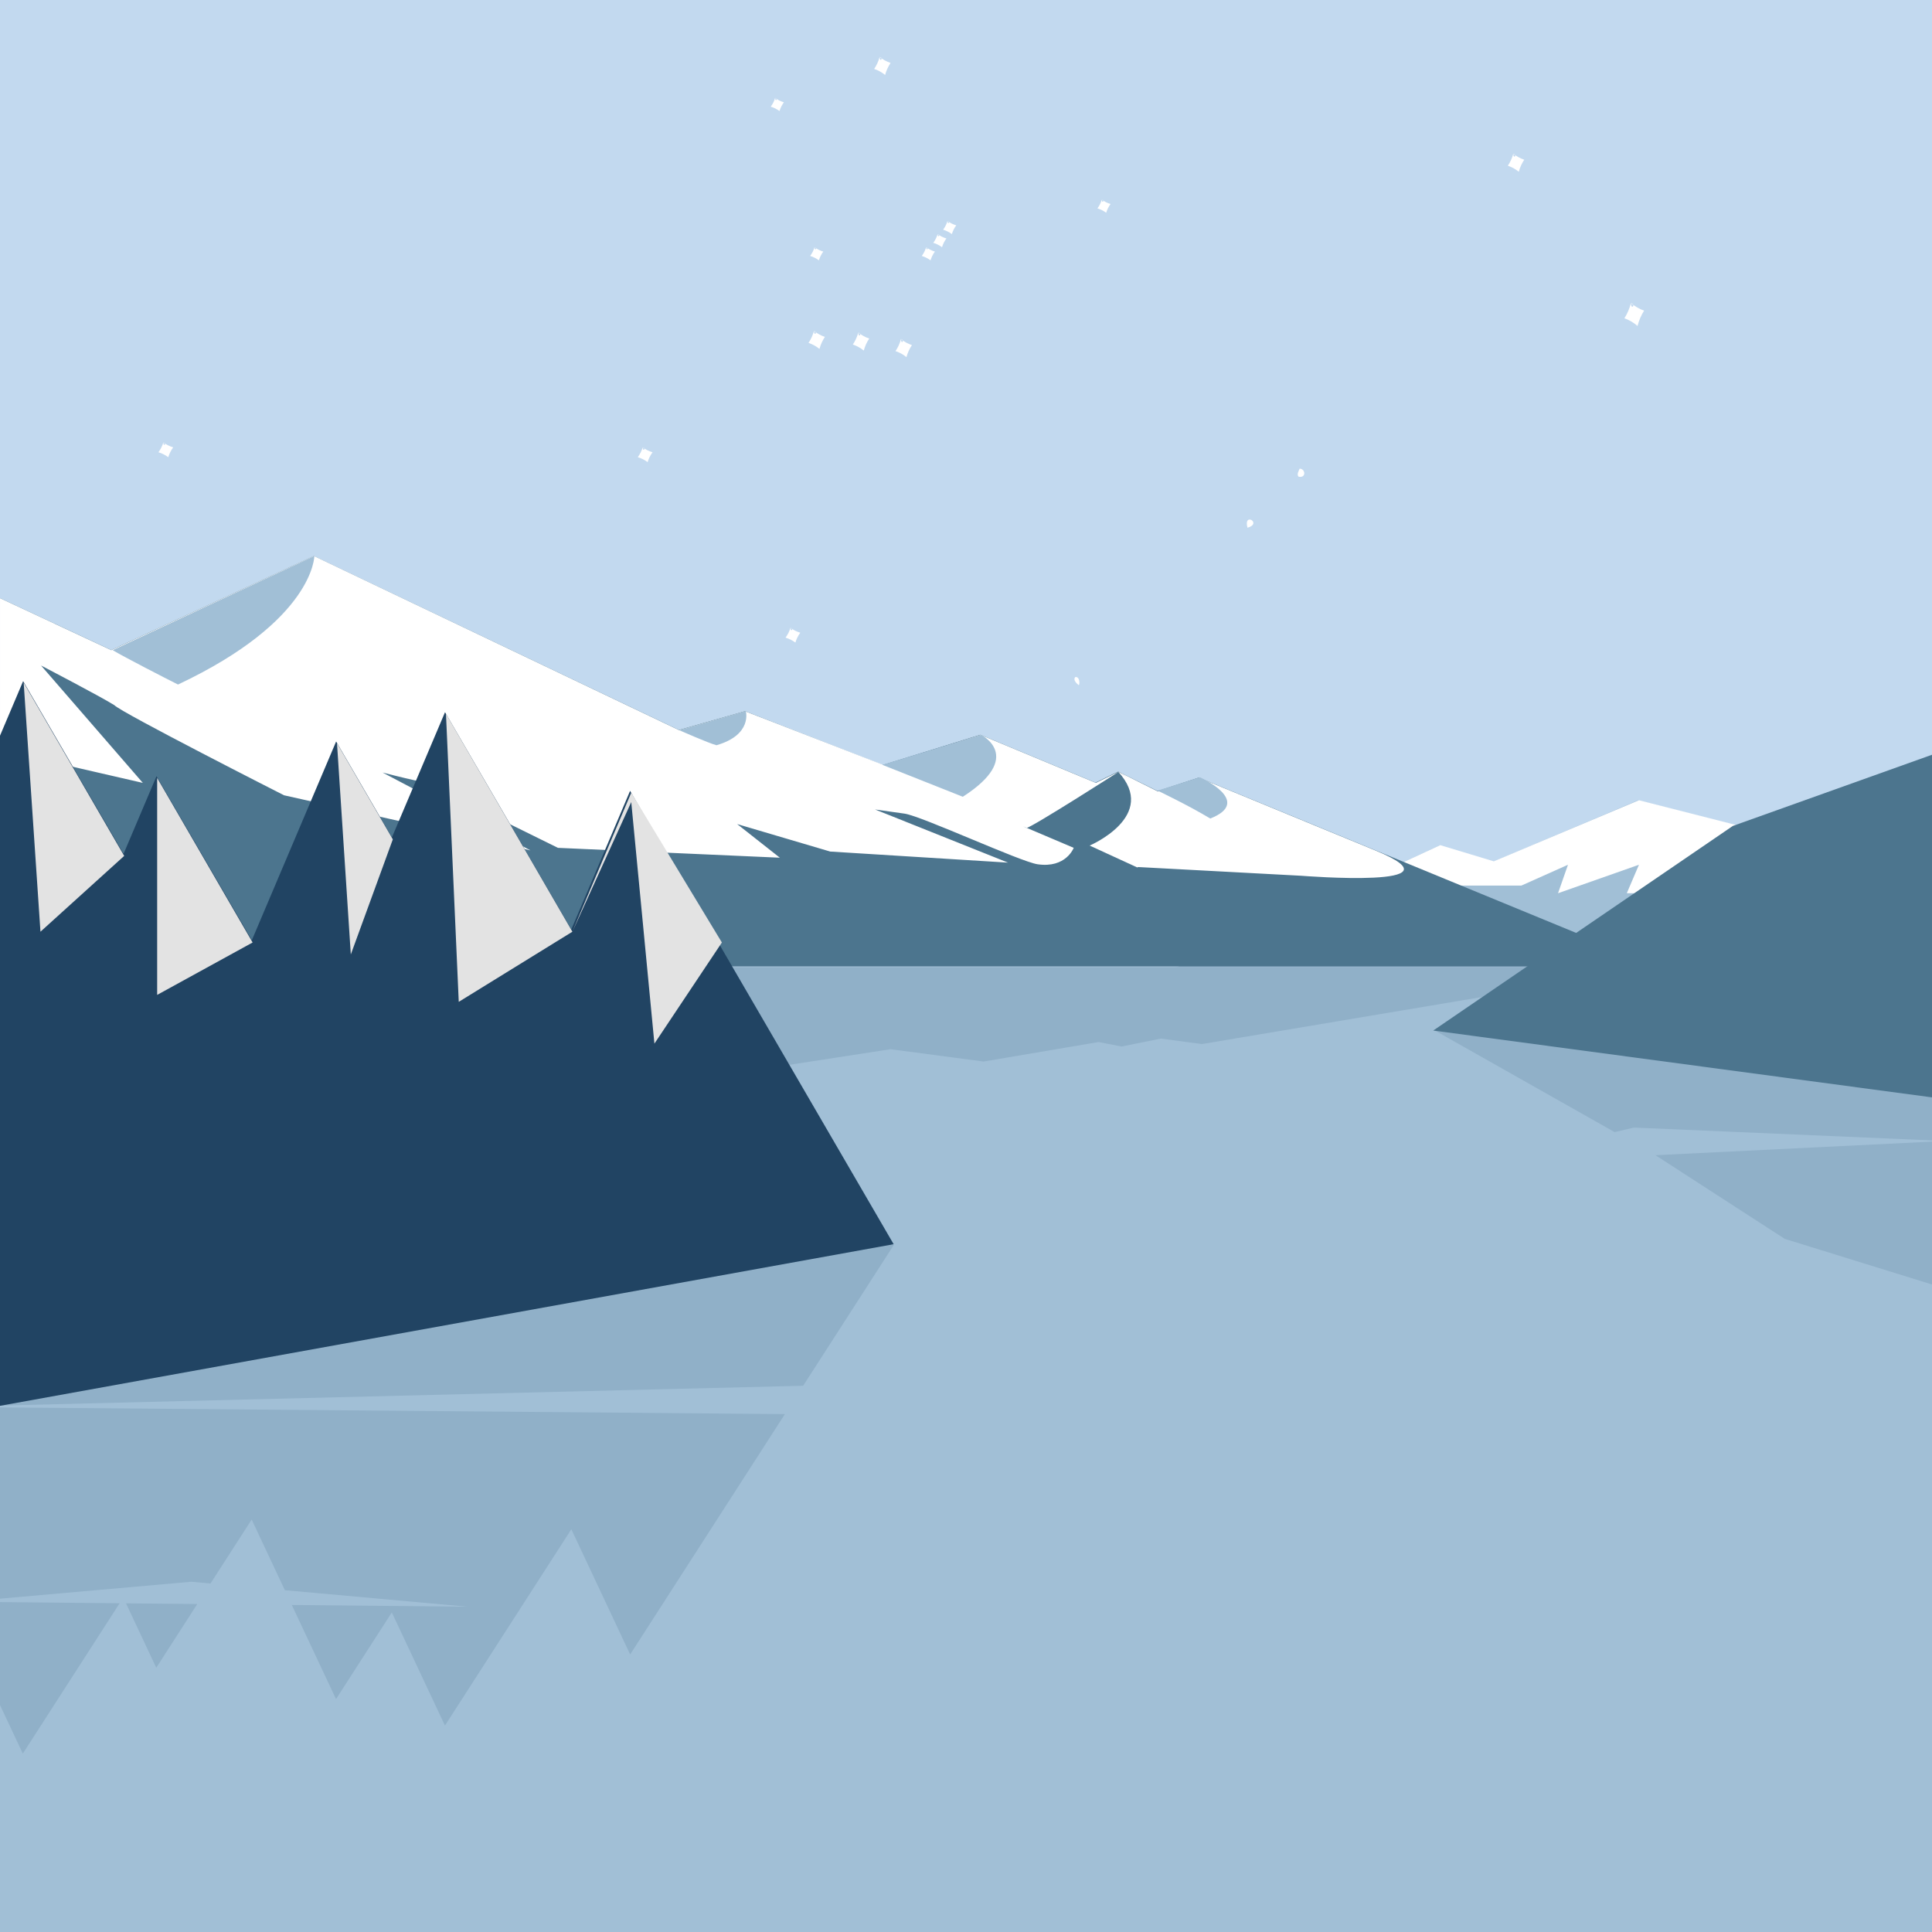 <?xml version="1.0" encoding="UTF-8"?>
<svg width="3000px" height="3000px" viewBox="0 0 3000 3000" version="1.1" xmlns="http://www.w3.org/2000/svg" xmlns:xlink="http://www.w3.org/1999/xlink">
    <!-- Generator: Sketch 43.2 (39069) - http://www.bohemiancoding.com/sketch -->
    <title>wakatipu</title>
    <desc>Created with Sketch.</desc>
    <defs></defs>
    <g id="Page-1" stroke="none" stroke-width="1" fill="none" fill-rule="evenodd">
        <g id="wakatipu">
            <g id="art" fill="#A1BFD6">
                <polygon id="colLight" points="0 3000 3000 3000 3000 0 0 0"></polygon>
            </g>
            <g id="sky" fill="#C2D9EF">
                <polygon points="0 1502 3000 1502 3000 0 0 0"></polygon>
            </g>
            <g id="back-hills" transform="translate(1824, 1242)" fill="#A1BFD6">
                <polygon id="colLight" points="1087.456 95.15 719.617 0.598 494.415 96.245 411.205 70.906 1.182 260.723 1138.431 260.723"></polygon>
            </g>
            <g id="back-hills-snow" transform="translate(2099, 1242)" fill="#FFFFFF">
                <polygon id="bgsnow" points="320.306 145 445.985 100.761 427.074 145 642.391 145 814.031 94.402 445.985 0.593 220.519 95.457 137.398 70.348 1.713 133.131 263.362 133.131 335.772 100.761"></polygon>
            </g>
            <g id="main-hills-shadow" transform="translate(5, 1501)" fill="#90B0C8">
                <polygon id="shadow" points="172.726 201.018 0.003 233.941 0.003 0.504 2574.055 0.504 1861.431 120.202 1797.589 111.687 1736.404 124.028 1700.999 117.03 1522.318 147.345 1377.823 128.201 1156.971 162.29 1054.257 150.367 433.899 260.629"></polygon>
            </g>
            <g id="main-hills" transform="translate(0, 862)" fill="#4C758E">
                <polygon id="colMid" points="172.726 147.395 0.003 66.723 0.003 638.725 2574.055 638.725 1861.431 345.423 1797.589 366.289 1736.404 336.049 1700.999 353.198 1522.318 278.914 1370.71 325.824 1156.971 242.293 1054.257 271.509 487.249 1.329"></polygon>
            </g>
            <g id="main-snow" transform="translate(0, 863)" fill="#FFFFFF">
                <path d="M1588.549,420.056 L1667.257,453.526 C1667.257,453.526 1655.4,485.47 1611.172,479.034 C1584.32,475.126 1431.529,404.329 1404.677,400.421 C1389.49,398.211 1374.08,396.046 1358.766,393.953 L1565.285,476.483 L1289.128,459.278 L1144.646,416.6 L1210.929,468.831 L866.352,453.526 L662.438,352.936 C641.862,348.382 618.609,342.924 594.125,336.617 L823.657,457.437 L441.033,371.902 C441.033,371.902 188.343,243.599 177.629,232.031 C157.239,219.098 63.733,170.392 63.733,170.392 L221.791,352.667 L0.003,301.652 L0.003,65.811 L172.788,146.591 L487.424,0.331 L1054.637,270.87 L1157.388,241.615 L1372.983,325.257 L1522.867,278.285 L1701.612,352.667 L1737.03,335.496 L1798,366 L1862.102,344.882 C1862.102,344.882 2044.239,419.919 2135.307,457.437 C2281.866,517.816 2020.894,496.889 2020.894,496.889 L1764.724,483.199 C1764.724,483.199 1815.41,449.729 1809.198,416.6 C1801.563,375.878 1737.03,335.496 1737.03,335.496 C1737.03,335.496 1602.843,421.38 1593.945,422.674 L1588.549,420.056 Z" id="snow"></path>
            </g>
            <g id="main-hills-snow-shadows" transform="translate(175, 863)" fill="#A1BFD6">
                <path d="M1320.043,374.213 C1416.766,311.94 1348.508,278.187 1348.508,278.187 L1195.14,324.634 L1320.043,374.213 Z" id="Path"></path>
                <path d="M0,146.596 C17.79,157.265 83.615,191.052 101.405,199.943 C313.11,100.136 313.1,0.329 313.1,0.329 L0,146.596 Z" id="Path"></path>
                <path d="M1622.479,364.683 C1622.479,364.683 1668.734,386.661 1704.314,408 C1771.918,381.326 1688.303,343.983 1688.303,343.983 L1622.479,364.683 Z" id="Path"></path>
                <path d="M937.551,294.191 C993.768,278.013 983.093,241.359 983.093,241.359 L879.941,270.9 C879.941,270.9 925.125,290.963 937.551,294.191 Z" id="Path"></path>
            </g>
            <g id="hill-right-reflection" transform="translate(2226, 1599)" fill="#90B0C8">
                <polygon id="shadow" points="545.317 324.682 811 407 811 0.864 0 0 281.228 158.963 311.056 151.886 794.764 172.697 344.644 194.808"></polygon>
            </g>
            <g id="hill-right" transform="translate(2225, 1158)" fill="#4C758E">
                <polygon id="colDark" points="465.714 124.525 0.53 442.217 775 546 814.111 0"></polygon>
            </g>
            <g id="tree-reflection" transform="translate(-792, 1933)" fill="#90B0C8">
                <path d="M2039.146,218.778 L2180,0 L1471.696,0 L1.11614293e-13,0 L1.11614293e-13,63.559 L932.024,81.034 L0,100.928 L1.11614293e-13,771.386 L106.801,572.973 L189.929,705.342 L280.283,540.608 L380.235,719.935 L432.225,622.914 L473.276,687.994 L586.365,512.344 L696.323,746.427 L760.288,647.079 L827.425,790 L977.736,556.538 L738.288,554.158 L1089.107,523.133 L1118.874,525.822 L1182.789,426.546 L1234.325,536.25 L1518.468,561.914 L1245.104,559.196 L1313.76,705.342 L1400.407,570.767 L1482.923,746.427 L1679.156,441.626 L1770.495,636.056 L2010.803,262.802 L706.872,251.669 L2039.146,218.778 L2039.146,218.778 Z M1098.326,557.737 L1034.644,656.652 L987.666,556.637 L1098.326,557.737 L1098.326,557.737 Z" id="shadow"></path>
            </g>
            <g id="trees" transform="translate(-791, 1057)" fill="#214463">
                <polygon id="colDark" points="759.824 158.87 695.899 48.919 586.008 307.985 472.988 113.589 431.962 185.614 380.005 78.239 280.114 276.704 189.815 94.389 106.738 240.885 0.003 21.297 -7.63837778e-14 1269 2178.665 875.009 1769.411 171.07 1678.129 386.25 1482.016 48.919 1399.55 243.326 1312.956 94.389 1182.066 402.939 1034.012 148.276 982.85 268.896 826.92 0.696"></polygon>
            </g>
            <g id="tree-shadows" transform="translate(-791, 1060)" fill="#E3E3E3">
                <polygon style="mix-blend-mode: multiply;" points="760.589 158.669 696.599 48.374 586.597 308.25 473.463 113.246 434.766 192.966 380.386 77.786 279.441 279.454 190.004 93.986 104.761 247.021 0 20.665 0 322.698 104.761 247.021 190.004 93.986 190.004 355.132 279.441 279.454 380.386 77.786 392.861 243.389 434.766 192.966 473.463 113.246 497.624 386.76 586.597 308.25 696.599 48.374 707.151 192.966 760.589 158.669 827.753 0 853.82 386.76 983.84 269.039 1035.054 148.041 1035.054 484.864 1183.257 403.501 1314.28 93.986 1335.733 422.107 1400.961 243.389 1483.51 48.374 1503.355 495.675 1679.821 386.76 1771.196 185.496 1807.169 560.542 1911.932 403.501 1771.196 170.907 1679.821 386.76 1483.51 48.374 1400.961 243.389 1314.28 93.986 1183.257 403.501 1035.054 148.041 983.84 269.039 827.753 0"></polygon>
            </g>
            <g id="stars" transform="translate(246, 88)" fill="#FFFFFF">
                <path d="M1772.028,639.756 C1781.102,639.729 1782.79,654.615 1770.481,652.234 C1767.071,648.611 1770.787,643.379 1772.028,639.756" id="Fill-1423"></path>
                <path d="M1691.097,731.459 C1684.186,706.512 1714.792,724.74 1691.097,731.459" id="Fill-1699"></path>
                <path d="M1423.729,963.308 C1430.682,962.461 1430.818,973.846 1429.193,976 C1425.81,973.293 1419.694,967.858 1423.729,963.308" id="Fill-2352"></path>
                <path d="M1192.129,295.869 C1196.265,298.919 1200.798,301.184 1205.725,302.664 C1202.673,306.797 1200.406,311.324 1198.927,316.248 C1194.794,313.192 1190.262,310.926 1185.332,309.45 C1188.39,305.321 1190.655,300.794 1192.129,295.869 C1197.636,297.16 1192.157,302.683 1192.129,295.869" id="Fill-2735"></path>
                <path d="M1018.79,295.869 C1022.926,298.919 1027.459,301.184 1032.386,302.664 C1029.334,306.797 1027.067,311.324 1025.588,316.248 C1021.455,313.192 1016.923,310.926 1011.993,309.45 C1015.051,305.321 1017.316,300.794 1018.79,295.869 C1024.297,297.16 1018.818,302.683 1018.79,295.869" id="Fill-2737"></path>
                <path d="M1017.941,425.782 C1023.113,429.976 1028.776,433.091 1034.935,435.127 C1031.121,440.808 1028.287,447.034 1026.438,453.802 C1021.271,449.6 1015.607,446.485 1009.444,444.455 C1013.267,438.779 1016.099,432.555 1017.941,425.782 C1024.825,427.555 1017.976,435.151 1017.941,425.782" id="Fill-2739"></path>
                <path d="M1086.767,428.329 C1091.937,432.523 1097.602,435.638 1103.761,437.674 C1099.945,443.356 1097.113,449.581 1095.264,456.35 C1090.096,452.148 1084.432,449.032 1078.27,447.004 C1082.092,441.327 1084.925,435.102 1086.767,428.329 C1093.651,430.103 1086.802,437.699 1086.767,428.329" id="Fill-2741"></path>
                <path d="M1153.044,438.519 C1158.214,442.712 1163.878,445.828 1170.038,447.863 C1166.222,453.545 1163.389,459.77 1161.541,466.539 C1156.373,462.337 1150.709,459.222 1144.547,457.193 C1148.369,451.516 1151.201,445.292 1153.044,438.519 C1159.928,440.292 1153.079,447.888 1153.044,438.519" id="Fill-2743"></path>
                <path d="M751.985,606.641 C756.639,610.072 761.736,612.621 767.28,614.286 C763.844,618.934 761.295,624.028 759.631,629.566 C754.981,626.129 749.884,623.58 744.338,621.92 C747.779,617.274 750.327,612.182 751.985,606.641 C758.18,608.091 752.018,614.306 751.985,606.641" id="Fill-2745"></path>
                <path d="M981.404,886.844 C986.058,890.275 991.155,892.824 996.699,894.49 C993.263,899.138 990.715,904.232 989.05,909.77 C984.4,906.332 979.303,903.783 973.757,902.123 C977.197,897.478 979.747,892.385 981.404,886.844 C987.599,888.295 981.435,894.51 981.404,886.844" id="Fill-2747"></path>
                <path d="M1209.973,275.491 C1214.109,278.54 1218.642,280.806 1223.569,282.286 C1220.517,286.419 1218.25,290.946 1216.771,295.869 C1212.638,292.814 1208.106,290.548 1203.176,289.072 C1206.234,284.943 1208.499,280.416 1209.973,275.491 C1215.479,276.781 1210.001,282.305 1209.973,275.491" id="Fill-2749"></path>
                <path d="M1119.905,0.382 C1125.075,4.575 1130.741,7.689 1136.899,9.725 C1133.085,15.408 1130.252,21.634 1128.403,28.402 C1123.236,24.201 1117.571,21.086 1111.408,19.055 C1115.23,13.379 1118.063,7.155 1119.905,0.382 C1126.79,2.156 1119.94,9.752 1119.905,0.382" id="Fill-2751"></path>
                <path d="M957.612,64.065 C961.75,67.114 966.281,69.378 971.208,70.86 C968.157,74.993 965.891,79.52 964.412,84.443 C960.277,81.387 955.746,79.121 950.815,77.644 C953.873,73.515 956.138,68.989 957.612,64.065 C963.121,65.354 957.64,70.877 957.612,64.065" id="Fill-2753"></path>
                <path d="M1225.267,255.113 C1229.403,258.162 1233.936,260.427 1238.864,261.908 C1235.811,266.041 1233.545,270.567 1232.066,275.491 C1227.932,272.435 1223.401,270.17 1218.471,268.693 C1221.528,264.564 1223.794,260.037 1225.267,255.113 C1230.774,256.403 1225.296,261.926 1225.267,255.113" id="Fill-2755"></path>
                <path d="M1464.883,221.998 C1469.019,225.047 1473.552,227.312 1478.479,228.793 C1475.427,232.926 1473.16,237.453 1471.681,242.376 C1467.548,239.32 1463.016,237.055 1458.086,235.578 C1461.144,231.449 1463.409,226.922 1464.883,221.998 C1470.39,223.288 1464.911,228.811 1464.883,221.998" id="Fill-2757"></path>
                <path d="M2103.858,150.673 C2109.028,154.866 2114.694,157.981 2120.853,160.017 C2117.038,165.698 2114.205,171.924 2112.357,178.693 C2107.19,174.492 2101.525,171.376 2095.362,169.346 C2099.184,163.669 2102.016,157.445 2103.858,150.673 C2110.742,152.446 2103.894,160.043 2103.858,150.673" id="Fill-2759"></path>
                <path d="M2286.544,382.478 C2292.748,387.816 2299.546,391.78 2306.937,394.371 C2302.358,401.602 2298.959,409.524 2296.742,418.14 C2290.541,412.792 2283.743,408.827 2276.348,406.245 C2280.935,399.019 2284.333,391.097 2286.544,382.478 C2294.803,384.736 2286.587,394.402 2286.544,382.478" id="Fill-2761"></path>
                <path d="M7.647,598.999 C12.3,602.43 17.399,604.979 22.942,606.644 C19.508,611.293 16.959,616.386 15.296,621.925 C10.645,618.487 5.547,615.937 0,614.277 C3.44,609.632 5.99,604.539 7.647,598.999 C13.843,600.449 7.679,606.664 7.647,598.999" id="Fill-2765"></path>
            </g>
            <path d="M1766,1347 L1692,1313 C1692,1313 1800,1267.077 1736,1198 C1808,1243 1858,1290 1858,1290 L1766,1347 Z" id="new-snow-corner" fill="#FFFFFF"></path>
        </g>
    </g>
</svg>